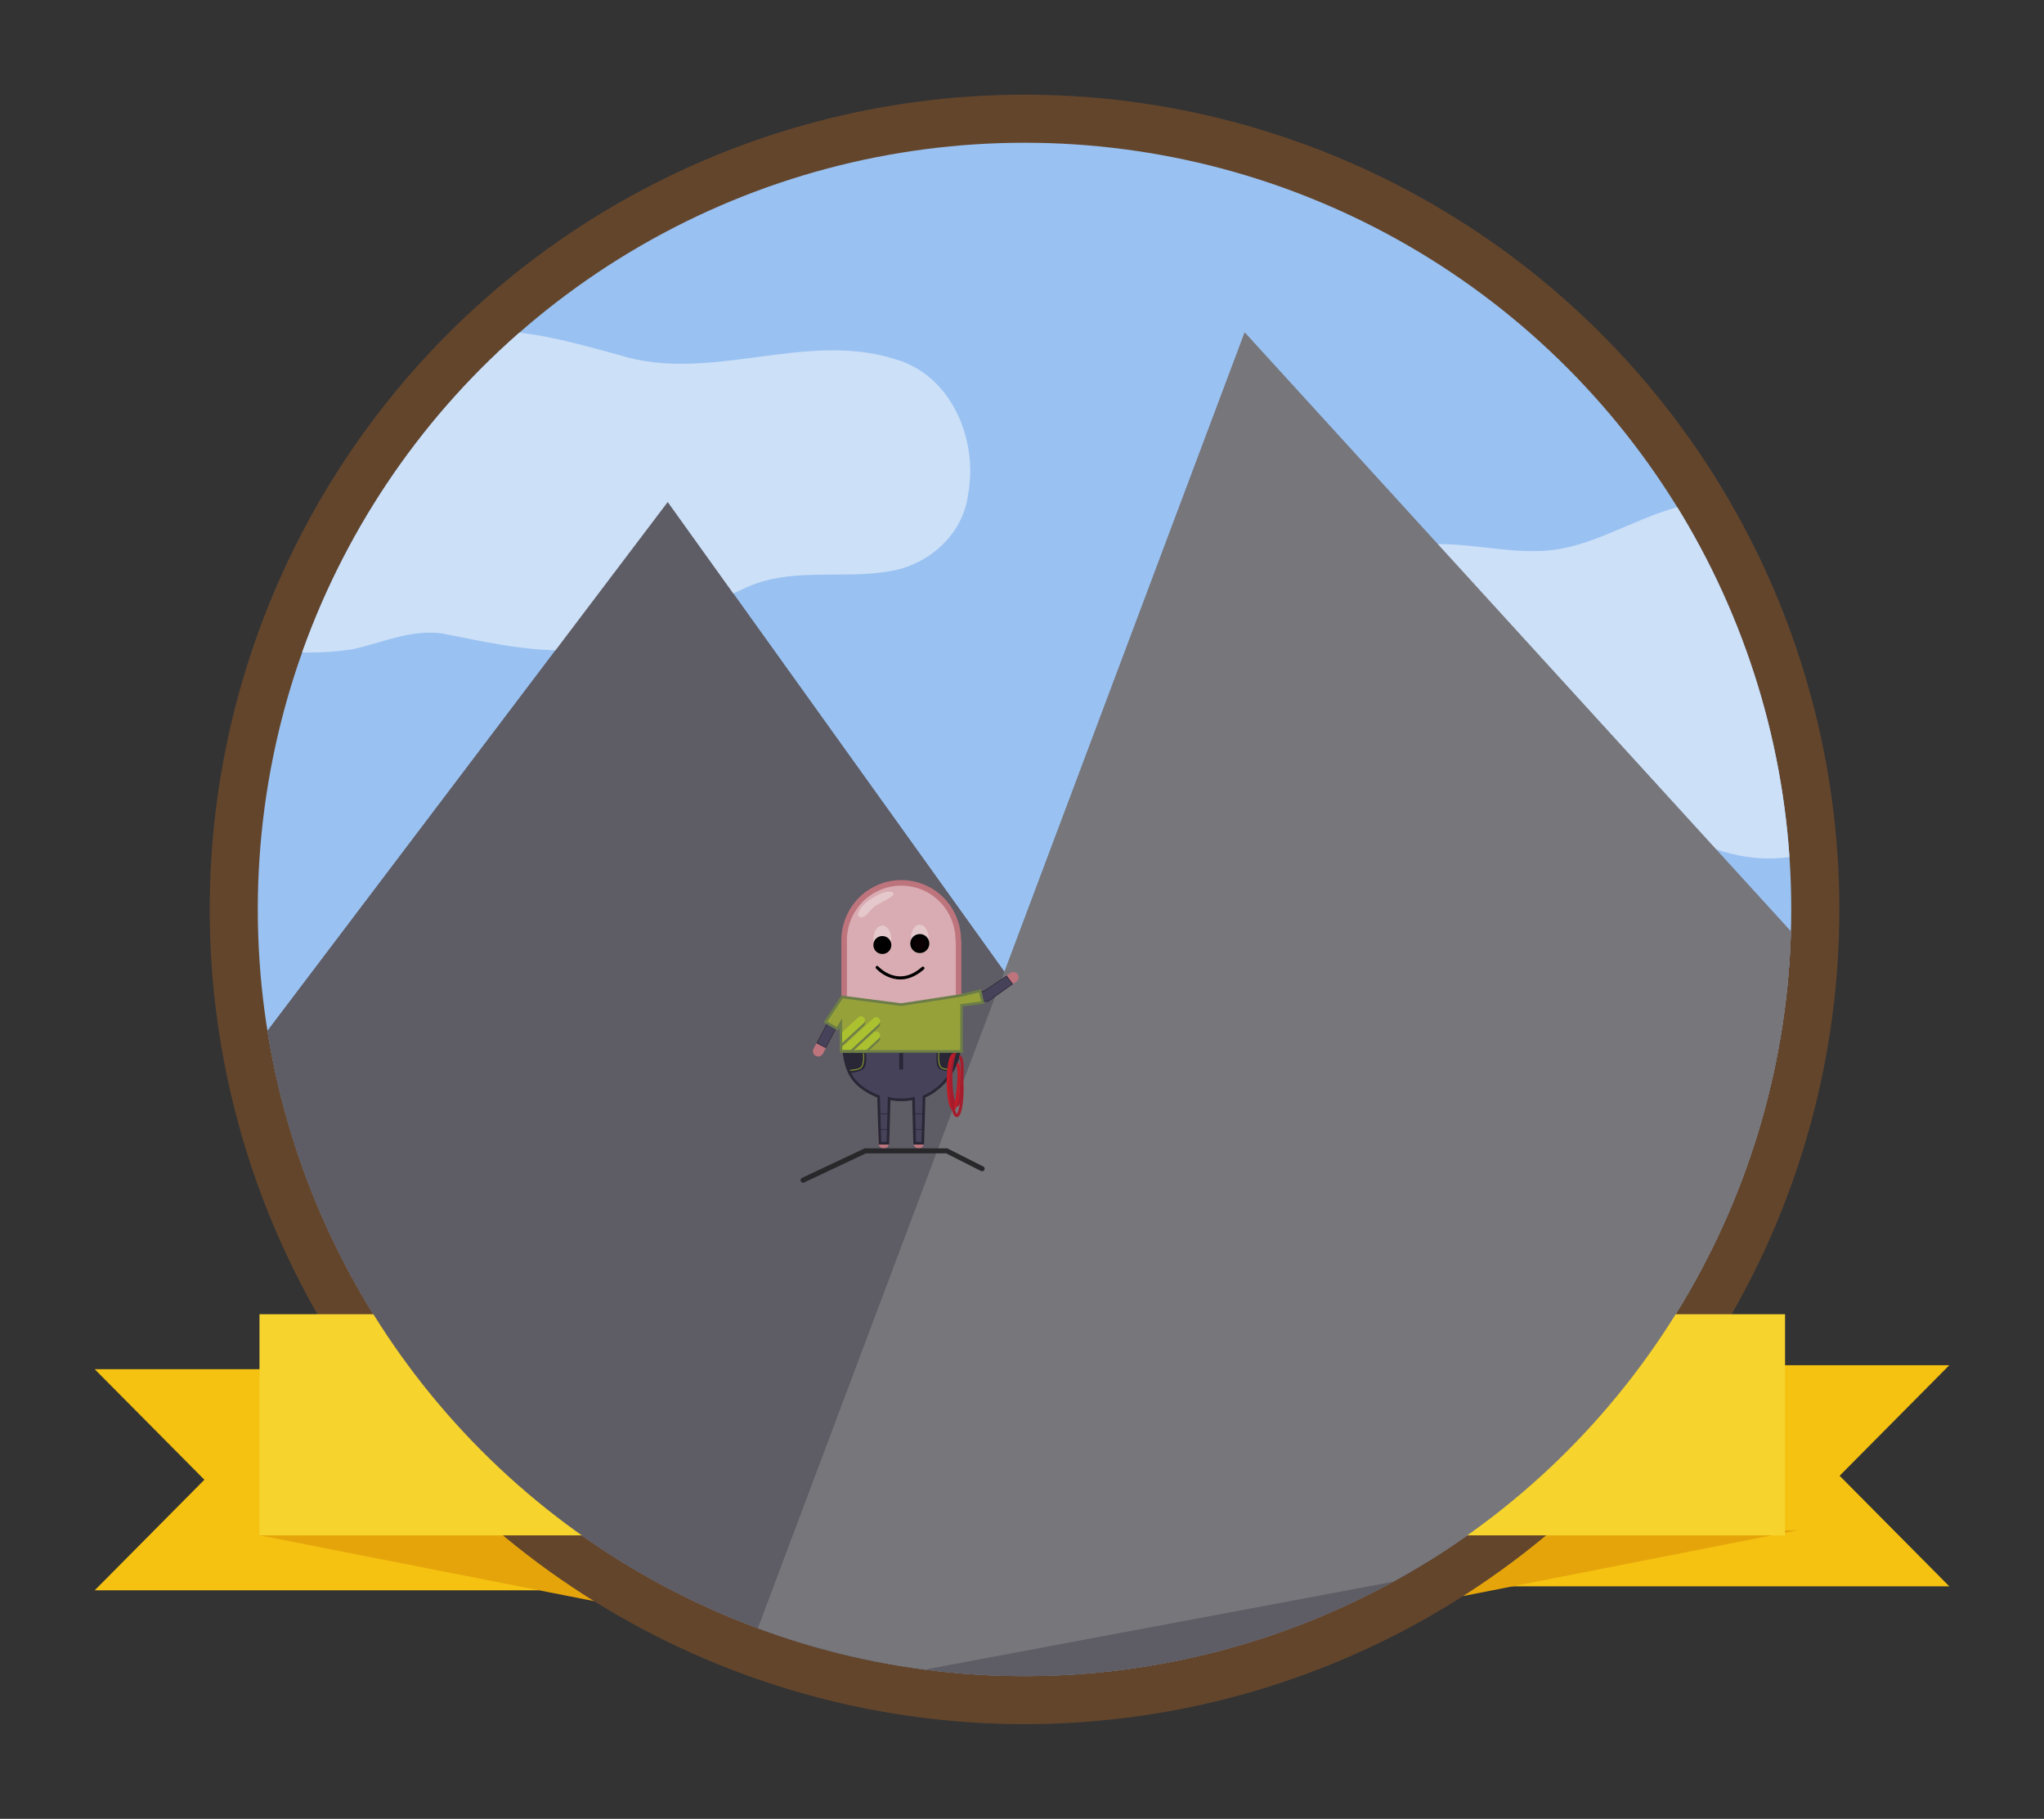 <?xml version="1.0" encoding="UTF-8" standalone="no"?>
<svg
   xmlns:osb="http://www.openswatchbook.org/uri/2009/osb"
   xmlns:dc="http://purl.org/dc/elements/1.1/"
   xmlns:cc="http://creativecommons.org/ns#"
   xmlns:rdf="http://www.w3.org/1999/02/22-rdf-syntax-ns#"
   xmlns:svg="http://www.w3.org/2000/svg"
   xmlns="http://www.w3.org/2000/svg"
   xmlns:sodipodi="http://sodipodi.sourceforge.net/DTD/sodipodi-0.dtd"
   xmlns:inkscape="http://www.inkscape.org/namespaces/inkscape"
   sodipodi:docname="original.svg"
   inkscape:version="1.0.2 (e86c870879, 2021-01-15)"
   id="svg8"
   version="1.1"
   viewBox="0 0 107.943 96.061"
   height="96.061mm"
   width="107.943mm">
  <rect x="0" y="0" width="107.943" height="96.061" fill="#333333" stroke="none"/>
  <defs
     id="defs2">
    <inkscape:path-effect
       effect="simplify"
       id="path-effect1286"
       is_visible="true"
       lpeversion="1"
       steps="1"
       threshold="0.001"
       smooth_angles="360"
       helper_size="0"
       simplify_individual_paths="false"
       simplify_just_coalesce="false" />
    <inkscape:path-effect
       effect="simplify"
       id="path-effect1205"
       is_visible="true"
       lpeversion="1"
       steps="1"
       threshold="0.001"
       smooth_angles="360"
       helper_size="0"
       simplify_individual_paths="false"
       simplify_just_coalesce="false" />
    <inkscape:path-effect
       simplify_just_coalesce="false"
       simplify_individual_paths="false"
       helper_size="0"
       smooth_angles="360"
       threshold="0.001"
       steps="1"
       lpeversion="1"
       is_visible="true"
       id="path-effect1276"
       effect="simplify" />
    <inkscape:path-effect
       simplify_just_coalesce="false"
       simplify_individual_paths="false"
       helper_size="0"
       smooth_angles="360"
       threshold="0.001"
       steps="1"
       lpeversion="1"
       is_visible="true"
       id="path-effect1265"
       effect="simplify" />
    <clipPath
       id="clipPath857"
       clipPathUnits="userSpaceOnUse">
      <circle
         r="40.491"
         cy="50.113"
         cx="50.915"
         id="circle859"
         style="fill:#cdab8f;fill-rule:evenodd;stroke-width:0.822;stroke-linecap:round;paint-order:stroke fill markers" />
    </clipPath>
    <clipPath
       id="clipPath863"
       clipPathUnits="userSpaceOnUse">
      <circle
         r="40.491"
         cy="50.113"
         cx="50.915"
         id="circle865"
         style="fill:#cdab8f;fill-rule:evenodd;stroke-width:0.822;stroke-linecap:round;paint-order:stroke fill markers" />
    </clipPath>
    <inkscape:path-effect
       effect="simplify"
       id="path-effect1279"
       is_visible="true"
       lpeversion="1"
       steps="1"
       threshold="0.001"
       smooth_angles="360"
       helper_size="0"
       simplify_individual_paths="false"
       simplify_just_coalesce="false" />
    <inkscape:path-effect
       simplify_just_coalesce="false"
       simplify_individual_paths="false"
       helper_size="0"
       smooth_angles="360"
       threshold="0.001"
       steps="1"
       lpeversion="1"
       is_visible="true"
       id="path-effect1275"
       effect="simplify" />
    <linearGradient
       osb:paint="solid"
       id="linearGradient1155">
      <stop
         id="stop1153"
         offset="0"
         style="stop-color:#cccccc;stop-opacity:1;" />
    </linearGradient>
    <linearGradient
       gradientTransform="matrix(0.268,0,0,0.127,-1.365,12.51)"
       osb:paint="solid"
       id="linearGradient1149">
      <stop
         id="stop1147"
         offset="0"
         style="stop-color:#878787;stop-opacity:1;" />
    </linearGradient>
    <linearGradient
       gradientTransform="matrix(0.268,0,0,0.127,-1.365,12.51)"
       osb:paint="solid"
       id="linearGradient1143">
      <stop
         id="stop1141"
         offset="0"
         style="stop-color:#dddddd;stop-opacity:1;" />
    </linearGradient>
    <linearGradient
       osb:paint="solid"
       id="linearGradient1137">
      <stop
         id="stop1135"
         offset="0"
         style="stop-color:#1fe633;stop-opacity:1;" />
    </linearGradient>
    <linearGradient
       osb:paint="solid"
       id="linearGradient1131">
      <stop
         id="stop1129"
         offset="0"
         style="stop-color:#77ff77;stop-opacity:1;" />
    </linearGradient>
    <clipPath
       id="clipPath1270"
       clipPathUnits="userSpaceOnUse">
      <path
         style="fill:#5e5c64;stroke:none;stroke-width:0.265px;stroke-linecap:butt;stroke-linejoin:miter;stroke-opacity:1"
         d="M 5.88,63.209 32.072,28.598 78.711,93.678 27.395,97.286 Z"
         id="path1272"
         clip-path="url(#clipPath857)" />
    </clipPath>
    <clipPath
       id="clipPath1281"
       clipPathUnits="userSpaceOnUse">
      <path
         style="fill:#77767b;stroke:none;stroke-width:0.265px;stroke-linecap:butt;stroke-linejoin:miter;stroke-opacity:1"
         d="M 62.541,19.644 35.28,92.208 115.06,77.241 Z"
         id="path1283"
         clip-path="url(#clipPath863)" />
    </clipPath>
    <linearGradient
       id="linearGradient966"
       osb:paint="solid"
       gradientTransform="matrix(-0.265,0,0,0.265,73.142,44.548)">
      <stop
         style="stop-color:#acc12f;stop-opacity:1;"
         offset="0"
         id="stop964" />
    </linearGradient>
    <linearGradient
       id="linearGradient960"
       osb:paint="solid"
       gradientTransform="matrix(-1,0,0,1,153.913,-3.2291675e-6)">
      <stop
         style="stop-color:#96a13a;stop-opacity:1;"
         offset="0"
         id="stop958" />
    </linearGradient>
    <linearGradient
       id="linearGradient954"
       osb:paint="solid"
       gradientTransform="matrix(-1,0,0,1,153.913,-3.2291675e-6)">
      <stop
         style="stop-color:#6c7d47;stop-opacity:1;"
         offset="0"
         id="stop952" />
    </linearGradient>
    <linearGradient
       id="linearGradient948"
       osb:paint="solid">
      <stop
         style="stop-color:#575c55;stop-opacity:1;"
         offset="0"
         id="stop946" />
    </linearGradient>
    <linearGradient
       id="linearGradient942"
       osb:paint="solid"
       gradientTransform="matrix(-3.78,0,0,3.78,437.583,-169.619)">
      <stop
         style="stop-color:#45425a;stop-opacity:1;"
         offset="0"
         id="stop940" />
    </linearGradient>
    <clipPath
       clipPathUnits="userSpaceOnUse"
       id="clipPath1148">
      <path
         sodipodi:nodetypes="ccccccccccccc"
         d="m 54.658,94.176 -6.288,9.436 4.494,2.585 1.298,-2.14 0.111,10.672 h 22.684 22.684 l 0.111,-10.672 1.297,2.14 4.494,-2.585 -6.122,-9.436 -22.464,2.9 z"
         style="fill:url(#linearGradient960);stroke:url(#linearGradient954);stroke-width:1;stroke-linecap:butt;stroke-linejoin:miter;stroke-miterlimit:4;stroke-dasharray:none;stroke-opacity:1"
         id="path1150" />
    </clipPath>
    <clipPath
       clipPathUnits="userSpaceOnUse"
       id="clipPath1279">
      <circle
         r="40.491"
         cy="50.113"
         cx="50.915"
         id="circle1281"
         style="fill:#99c1f1;fill-rule:evenodd;stroke-width:0.822;stroke-linecap:round;paint-order:stroke fill markers" />
    </clipPath>
    <clipPath
       clipPathUnits="userSpaceOnUse"
       id="clipPath1291">
      <circle
         r="40.491"
         cy="50.113"
         cx="50.915"
         id="circle1293"
         style="fill:#99c1f1;fill-rule:evenodd;stroke-width:0.822;stroke-linecap:round;paint-order:stroke fill markers" />
    </clipPath>
  </defs>
  <sodipodi:namedview
     fit-margin-bottom="5"
     fit-margin-right="5"
     fit-margin-left="5"
     fit-margin-top="5"
     inkscape:window-maximized="1"
     inkscape:window-y="29"
     inkscape:window-x="0"
     inkscape:window-height="1051"
     inkscape:window-width="1920"
     inkscape:guide-bbox="true"
     showguides="true"
     showgrid="false"
     inkscape:document-rotation="0"
     inkscape:current-layer="layer1"
     inkscape:document-units="mm"
     inkscape:cy="234.02483"
     inkscape:cx="166.49513"
     inkscape:zoom="11.313708"
     inkscape:pageshadow="2"
     inkscape:pageopacity="0.0"
     borderopacity="1.0"
     bordercolor="#666666"
     pagecolor="#ffffff"
     id="base" />
  <g
     transform="translate(3.19,-2.083)"
     id="layer1"
     inkscape:groupmode="layer"
     inkscape:label="Ebene 1">
    <path
       d="m 99.753,74.185 -5.793,5.84 5.793,5.84 h -23.463 v -11.679 z"
       fill="#c01c28"
       style="fill:#f5c211;paint-order:stroke fill markers"
       id="path861" />
    <path
       style="fill:#e5a50a"
       d="m 91.746,82.904 -17.67,3.474 v -3.474 z"
       fill="#a51d2d"
       id="path863" />
    <path
       d="m 1.81,74.395 5.793,5.84 -5.793,5.84 H 25.273 v -11.679 z"
       fill="#c01c28"
       style="fill:#f5c211;paint-order:stroke fill markers"
       id="path857" />
    <path
       style="fill:#e5a50a"
       d="m 10.513,83.171 17.67,3.474 v -3.474 z"
       fill="#a51d2d"
       id="path859" />
    <circle
       r="43.03"
       cy="50.113"
       cx="50.915"
       id="path841"
       style="fill:#63452c;fill-rule:evenodd;stroke-width:0.873;stroke-linecap:round;paint-order:stroke fill markers" />
    <circle
       style="fill:#99c1f1;fill-rule:evenodd;stroke-width:0.822;stroke-linecap:round;paint-order:stroke fill markers"
       id="circle843"
       cx="50.915"
       cy="50.113"
       r="40.491" />
    <path
       id="path1284"
       style="fill:#cce0f8;fill-opacity:1;stroke:none;stroke-width:0.265px;stroke-linecap:butt;stroke-linejoin:miter;stroke-opacity:1"
       d="m 94.213,33.275 c -2.05,-1.654 -3.711,-4.115 -6.446,-4.651 -3.401,-0.263 -6.165,2.406 -9.516,2.555 -2.559,0.124 -5.134,-0.819 -7.667,-0.07 -2.585,0.656 -4.806,2.402 -6.404,4.495 -0.924,1.317 -1.551,3.226 -0.403,4.615 1.81,2.455 4.702,3.827 7.519,4.791 5.128,1.693 10.721,-0.159 15.8,1.797 1.981,0.791 4.231,0.854 6.199,-0.012 2.253,-0.906 4.706,-2.595 5.03,-5.196 0.179,-2.005 -0.52,-4.055 -1.704,-5.654 -1.118,-0.74 -2.575,-0.928 -2.407,-2.669 z"
       clip-path="url(#clipPath1291)" />
    <path
       clip-path="url(#clipPath863)"
       id="path853"
       d="M 62.541,19.644 35.28,92.208 115.06,77.241 Z"
       style="fill:#77767b;stroke:none;stroke-width:0.265px;stroke-linecap:butt;stroke-linejoin:miter;stroke-opacity:1" />
    <path
       clip-path="url(#clipPath857)"
       id="path851"
       d="M 5.88,63.209 32.072,28.598 78.711,93.678 27.395,97.286 Z"
       style="fill:#5e5c64;stroke:none;stroke-width:0.265px;stroke-linecap:butt;stroke-linejoin:miter;stroke-opacity:1" />
    <g
       style="display:inline"
       id="layer3"
       inkscape:label="Pants"
       transform="matrix(0.507,0,0,0.507,-48.577,-28.629)" />
    <rect
       x="10.513"
       y="71.493"
       width="80.565"
       height="11.679"
       ry="0"
       fill="#e01b24"
       style="fill:#f6d32d;paint-order:stroke fill markers"
       id="rect869" />
    <path
       id="path1203"
       style="fill:#cce0f8;fill-opacity:1;stroke:none;stroke-width:0.265px;stroke-linecap:butt;stroke-linejoin:miter;stroke-opacity:1"
       d="m 19.277,20.222 c 3.332,-1.403 6.925,-0.276 10.226,0.608 4.812,1.524 9.809,-1.31 14.607,0.23 2.952,0.85 4.359,4.253 3.828,7.102 -0.249,2.16 -2.117,3.793 -4.21,4.102 -2.534,0.425 -5.241,-0.26 -7.643,0.911 -2.701,1.175 -5.201,3.087 -8.258,3.185 -2.476,0.269 -4.918,-0.275 -7.329,-0.754 -1.776,-0.412 -3.439,0.428 -5.136,0.781 -2.247,0.312 -4.691,0.245 -6.723,-0.867 -1.254,-1.122 -1.394,-2.998 -1.497,-4.583 0.098,-2.624 1.024,-5.552 3.514,-6.843 1.807,-1.081 3.626,-2.163 5.292,-3.444 1.061,-0.387 2.214,-0.417 3.331,-0.427 z"
       clip-path="url(#clipPath1279)" />
    <path
       clip-path="url(#clipPath1270)"
       d="m 14.165,50.113 c 2.402,-0.03 5.103,-0.153 6.958,1.679 1.633,1.436 3.387,3.173 5.742,3.056 1.728,0.094 3.515,-0.181 4.967,-1.177 2.645,-0.809 5.634,-1.025 8.178,0.244 2.341,1.015 5.032,1.316 7.53,0.806 1.486,-0.961 3.339,-1.793 4.089,-3.5 0.621,-2.523 0.364,-5.178 0.199,-7.746 -0.561,-5.39 -3.048,-10.304 -5.344,-15.125 -1.423,-3.005 -4.586,-4.773 -7.812,-5.102 -2.565,-0.303 -5.173,-0.339 -7.747,-0.189 -4.952,1.331 -9.796,3.351 -13.981,6.348 -3.092,2.091 -4.748,5.663 -5.38,9.248 -0.721,3.248 -1.363,6.684 -0.264,9.931 0.351,1.474 1.346,2.772 2.865,1.526 z"
       style="fill:#ffffff;stroke:none;stroke-width:0.265px;stroke-linecap:butt;stroke-linejoin:miter;stroke-opacity:1"
       id="path1263" />
    <path
       clip-path="url(#clipPath1281)"
       d="m 51.048,38.353 c 2.283,-0.836 4.752,-1.295 7.187,-1.209 2.029,0.034 3.42,1.833 5.406,2.043 1.483,0.285 3.396,0.579 4.437,-0.819 1.137,-1.313 2.621,-2.548 4.472,-2.453 1.933,0.136 3.882,0.054 5.753,-0.491 2.666,-0.719 5.55,-2.085 6.695,-4.759 0.304,-1.584 0.093,-3.225 0.076,-4.83 -0.231,-2.066 -1.63,-3.744 -2.728,-5.431 -1.811,-2.586 -4.219,-4.806 -7.187,-5.974 -2.433,-0.951 -4.794,-2.119 -7.313,-2.829 -2.715,-0.712 -5.325,0.824 -7.615,2.096 -2.599,1.553 -5.071,3.602 -6.286,6.452 -1.602,3.325 -3.774,6.632 -3.768,10.455 -0.072,2.07 -0.369,4.245 0.281,6.245 0.243,0.479 0.599,0.941 0.588,1.505 z"
       style="fill:#deddda;stroke:none;stroke-width:0.265px;stroke-linecap:butt;stroke-linejoin:miter;stroke-opacity:1"
       id="path1274" />
    <g
       id="g1128"
       transform="matrix(0.14,0,0,0.14,38.964,47.822)">
      <g
         transform="translate(-38.136,-44.878)"
         style="display:inline"
         id="layer1-6"
         inkscape:label="Body">
        <path
           style="fill:#be747c;stroke:#be747c;stroke-width:4;stroke-linecap:round;stroke-linejoin:miter;stroke-miterlimit:4;stroke-dasharray:none;stroke-opacity:1"
           d="m 55.976,95.281 -5.149,9.723 -5.149,9.723"
           id="path72"
           sodipodi:nodetypes="ccc" />
        <path
           sodipodi:nodetypes="ccc"
           id="path897"
           d="m 97.932,95.281 11.058,-1.258 10.282,-7.166"
           style="fill:none;stroke:#be747c;stroke-width:4;stroke-linecap:round;stroke-linejoin:miter;stroke-miterlimit:4;stroke-dasharray:none;stroke-opacity:1" />
        <path
           style="fill:none;stroke:#be747c;stroke-width:4;stroke-linecap:round;stroke-linejoin:miter;stroke-miterlimit:4;stroke-dasharray:none;stroke-opacity:1"
           d="m 70.408,131.121 v 18.268"
           id="path903" />
        <path
           id="path905"
           d="m 83.571,131.121 v 18.268"
           style="fill:none;stroke:#be747c;stroke-width:4;stroke-linecap:round;stroke-linejoin:miter;stroke-miterlimit:4;stroke-dasharray:none;stroke-opacity:1" />
        <path
           sodipodi:nodetypes="cccssccccc"
           id="path1031"
           style="fill:#d8acb2;stroke:#be747c;stroke-width:2.099;stroke-linecap:round;stroke-linejoin:bevel;stroke-miterlimit:4;stroke-dasharray:none;stroke-opacity:1"
           d="M 66.295,54.094 C 59.585,57.96 55.447,65.139 55.447,72.912 v 37.725 c -1.26e-4,7.705 4.067,14.832 10.684,18.724 6.676,3.926 14.932,3.962 21.641,0.095 6.71,-3.867 10.848,-11.046 10.848,-18.819 V 72.912 h -0.108 C 98.535,65.229 94.512,58.107 87.936,54.189 81.26,50.263 73.004,50.227 66.295,54.094 Z" />
        <path
           id="path1061"
           style="fill:#e5c8cb;fill-opacity:1;stroke:none;stroke-width:0.335;stroke-linecap:round;stroke-linejoin:bevel;stroke-miterlimit:4;stroke-dasharray:none;stroke-opacity:1"
           d="m 68.584,59.1 c -4.216,2.213 -4.137,5.204 -6.849,5.069 -2.436,-0.121 -0.148,-4.19 3.137,-6.4 3.442,-2.315 6.368,-3.649 8.551,-3.052 2.817,0.771 -3.336,3.593 -4.838,4.382 z"
           sodipodi:nodetypes="sssss" />
      </g>
      <g
         inkscape:label="Face"
         id="layer4"
         style="display:inline">
        <g
           id="g1049"
           transform="translate(-41.279,-41.35)"
           style="display:inline">
          <path
             id="path1033"
             d="m 71.048,79.603 c 0,0 7.724,8.706 17.27,0.27"
             style="fill:none;stroke:#000000;stroke-width:1.165;stroke-linecap:round;stroke-linejoin:miter;stroke-miterlimit:4;stroke-dasharray:none;stroke-opacity:1" />
          <g
             id="g1047">
            <g
               id="g1039">
              <ellipse
                 ry="4.644"
                 rx="2.659"
                 style="fill:#e5c8cb;fill-opacity:1;stroke:#e5c8cb;stroke-width:1.459;stroke-linecap:round;stroke-linejoin:bevel;stroke-miterlimit:4;stroke-dasharray:none;stroke-opacity:1"
                 id="ellipse1035"
                 cx="73.014"
                 cy="69.163" />
              <circle
                 r="2.806"
                 cy="71.147"
                 cx="73.014"
                 id="circle1037"
                 style="fill:#000000;fill-opacity:1;stroke:#000000;stroke-width:1.165;stroke-linecap:round;stroke-linejoin:bevel;stroke-miterlimit:4;stroke-dasharray:none;stroke-opacity:1" />
            </g>
            <g
               id="g1045">
              <ellipse
                 cy="68.854"
                 cx="87.131"
                 id="ellipse1041"
                 style="fill:#e5c8cb;fill-opacity:1;stroke:#e5c8cb;stroke-width:1.459;stroke-linecap:round;stroke-linejoin:bevel;stroke-miterlimit:4;stroke-dasharray:none;stroke-opacity:1"
                 rx="2.659"
                 ry="4.644" />
              <circle
                 r="3.007"
                 cy="70.593"
                 cx="87.139"
                 id="circle1043"
                 style="fill:#0a0003;fill-opacity:1;stroke:#000000;stroke-width:1.165;stroke-linecap:round;stroke-linejoin:bevel;stroke-miterlimit:4;stroke-dasharray:none;stroke-opacity:1" />
            </g>
          </g>
        </g>
      </g>
      <g
         transform="translate(-38.136,-44.878)"
         inkscape:label="Pants"
         id="layer3-7"
         style="display:inline">
        <g
           transform="translate(-1.2708333e-6)"
           style="display:inline"
           id="g1090">
          <path
             sodipodi:nodetypes="ccccccccccccc"
             transform="matrix(0.265,0,0,0.265,38.136,44.878)"
             d="m 64.789,264 c 3.804,23.777 8.09,47.645 49.586,64.273 l 1.947,66.293 h 11.391 l 1.688,-63.646 c 5.774,1.371 11.548,2.004 17.322,1.875 5.774,0.129 11.548,-0.504 17.322,-1.875 l 1.688,63.646 h 11.641 l 1.699,-66.293 C 208.194,315.711 225.471,287.777 229.275,264 h -82.552 z"
             style="fill:#45425a;stroke:#292735;stroke-width:3.78;stroke-linecap:butt;stroke-linejoin:miter;stroke-miterlimit:4;stroke-dasharray:none;stroke-opacity:1;fill-opacity:1"
             id="path970" />
          <g
             id="g1071">
            <g
               id="g1024">
              <path
                 sodipodi:nodetypes="cc"
                 id="path1006"
                 d="m 68.583,138.037 c 1.526,0.63 2.597,0.395 3.639,0.107"
                 style="fill:none;stroke:#292735;stroke-width:0.265;stroke-linecap:butt;stroke-linejoin:miter;stroke-miterlimit:4;stroke-dasharray:none;stroke-opacity:1" />
              <path
                 style="fill:none;stroke:#292735;stroke-width:0.265;stroke-linecap:butt;stroke-linejoin:miter;stroke-miterlimit:4;stroke-dasharray:none;stroke-opacity:1"
                 d="m 68.583,143.907 c 1.526,0.63 2.597,0.395 3.639,0.107"
                 id="path1008"
                 sodipodi:nodetypes="cc" />
            </g>
            <g
               id="g1020">
              <path
                 style="fill:none;stroke:#292735;stroke-width:0.265;stroke-linecap:butt;stroke-linejoin:miter;stroke-miterlimit:4;stroke-dasharray:none;stroke-opacity:1"
                 d="m 81.759,138.037 c 1.526,0.63 2.597,0.395 3.639,0.107"
                 id="path1010"
                 sodipodi:nodetypes="cc" />
              <path
                 sodipodi:nodetypes="cc"
                 id="path1012"
                 d="m 81.759,143.907 c 1.526,0.63 2.597,0.395 3.639,0.107"
                 style="fill:none;stroke:#292735;stroke-width:0.265;stroke-linecap:butt;stroke-linejoin:miter;stroke-miterlimit:4;stroke-dasharray:none;stroke-opacity:1" />
            </g>
            <g
               id="g1054">
              <path
                 id="path1026"
                 d="m 76.957,114.728 v 6.903"
                 style="fill:none;stroke:#292735;stroke-width:1.465;stroke-linecap:butt;stroke-linejoin:miter;stroke-miterlimit:4;stroke-dasharray:none;stroke-opacity:1" />
              <path
                 id="path1028"
                 d="m 76.957,114.728 v 6.903"
                 style="fill:none;stroke:url(#linearGradient966);stroke-width:0.265;stroke-linecap:butt;stroke-linejoin:miter;stroke-miterlimit:4;stroke-dasharray:0.53, 0.265, 0.133, 0.265;stroke-dashoffset:0;stroke-opacity:1" />
            </g>
            <g
               id="g1046">
              <path
                 sodipodi:nodetypes="ccacc"
                 id="path1032"
                 d="m 55.278,114.728 2.307,8.302 c 0,0 4.245,-0.433 5.422,-1.952 1.302,-1.68 0.595,-6.35 0.595,-6.35 z"
                 style="fill:#292735;fill-opacity:1;stroke:none;stroke-width:0.265px;stroke-linecap:butt;stroke-linejoin:miter;stroke-opacity:1" />
              <path
                 sodipodi:nodetypes="cac"
                 id="path1036"
                 d="m 57.68,121.937 c 0,0 3.284,-0.049 4.263,-1.148 1.188,-1.333 0.791,-5.3 0.791,-5.3"
                 style="fill:none;stroke:url(#linearGradient966);stroke-width:0.265px;stroke-linecap:butt;stroke-linejoin:miter;stroke-opacity:1" />
            </g>
            <g
               id="g1050">
              <path
                 style="fill:#292735;fill-opacity:1;stroke:none;stroke-width:0.265px;stroke-linecap:butt;stroke-linejoin:miter;stroke-opacity:1"
                 d="m 98.799,114.728 -2.307,7.647 c 0,0 -4.204,0.107 -5.422,-1.297 -1.393,-1.606 -0.595,-6.35 -0.595,-6.35 z"
                 id="path1034"
                 sodipodi:nodetypes="ccacc" />
              <path
                 style="fill:none;stroke:url(#linearGradient966);stroke-width:0.265px;stroke-linecap:butt;stroke-linejoin:miter;stroke-opacity:1"
                 d="m 95.64,121.636 c 0,0 -2.832,0.081 -3.684,-0.847 -1.266,-1.378 -0.791,-5.557 -0.791,-5.557"
                 id="path1038"
                 sodipodi:nodetypes="cac" />
            </g>
          </g>
        </g>
        <g
           id="g1121">
          <path
             id="path1112"
             style="fill:none;fill-opacity:1;fill-rule:evenodd;stroke:#a51d2d;stroke-width:1.124;stroke-linecap:butt;stroke-miterlimit:4;stroke-dasharray:none;stroke-dashoffset:0;stroke-opacity:1;paint-order:stroke fill markers"
             d="m 98.867,116.742 c 1.672,0.441 1.122,8.164 0.708,12.581 -0.414,4.417 -1.391,6.735 -2.331,5.526 -0.939,-1.209 -1.577,-6.199 -1.52,-11.076 0.057,-4.877 1.753,-9.045 1.753,-9.51"
             sodipodi:nodetypes="csssc" />
          <path
             id="path1114"
             style="fill:none;fill-opacity:1;fill-rule:evenodd;stroke:#c01c28;stroke-width:1.124;stroke-linecap:butt;stroke-miterlimit:4;stroke-dasharray:none;stroke-dashoffset:0;stroke-opacity:1;paint-order:stroke fill markers"
             d="m 97.969,119.461 c 1.453,0.597 0.673,8.876 0.117,12.735 -0.556,3.861 -1.286,5.39 -2.155,3.494 -0.869,-1.895 -1.362,-6.576 -1.185,-11.265 0.177,-4.689 0.976,-8.133 1.922,-8.288"
             sodipodi:nodetypes="csssc" />
          <path
             id="path1116"
             style="fill:none;fill-opacity:1;fill-rule:evenodd;stroke:#a51d2d;stroke-width:1.124;stroke-linecap:round;stroke-miterlimit:4;stroke-dasharray:none;stroke-dashoffset:0;stroke-opacity:1;paint-order:stroke fill markers"
             d="m 99.875,125.789 c 0.261,4.189 -0.039,8.751 -0.745,11.323 -0.706,2.572 -1.66,2.577 -2.367,0.013 -0.707,-2.564 -1.28,-7.09 -1.021,-11.283"
             sodipodi:nodetypes="cssc" />
        </g>
      </g>
      <g
         transform="translate(-38.136,-44.878)"
         style="display:inline"
         inkscape:label="Shirt"
         id="layer2">
        <g
           transform="translate(-1.2708333e-6)"
           style="display:inline"
           id="g1184">
          <path
             sodipodi:nodetypes="ccccc"
             id="path1131"
             d="m 49.765,102.917 -4.592,8.752 3.361,1.717 4.597,-8.691 z"
             style="fill:#45425a;fill-opacity:1;stroke:#292735;stroke-width:0.265;stroke-linecap:butt;stroke-linejoin:miter;stroke-miterlimit:4;stroke-dasharray:none;stroke-opacity:1" />
          <path
             style="fill:#45425a;fill-opacity:1;stroke:#292735;stroke-width:0.265;stroke-linecap:butt;stroke-linejoin:miter;stroke-miterlimit:4;stroke-dasharray:none;stroke-opacity:1"
             d="m 106.528,92.443 1.669,-0.356 8.521,-5.723 2.259,3 -9.323,6.617 -2.522,-0.027 z"
             id="path1133"
             sodipodi:nodetypes="ccccccc" />
          <path
             sodipodi:nodetypes="cccccccccccccc"
             transform="matrix(0.265,0,0,0.265,38.136,44.878)"
             d="m 62.445,186.322 -23.766,35.662 16.986,9.77 4.904,-8.09 L 60.988,264 h 85.734 85.736 l 0.196,-65.701 29.922,-3.903 -3.75,-16.878 -25.877,6.358 -7.942,1.41 -78.285,11.997 z"
             style="fill:url(#linearGradient960);stroke:url(#linearGradient954);stroke-width:3.78;stroke-linecap:butt;stroke-linejoin:miter;stroke-miterlimit:4;stroke-dasharray:none;stroke-opacity:1"
             id="path1126" />
          <g
             id="g1168">
            <g
               transform="translate(0.49,0.572)"
               clip-path="url(#clipPath1148)"
               id="g1158"
               style="fill:none;stroke:url(#linearGradient954)">
              <path
                 style="fill:none;stroke:url(#linearGradient954);stroke-width:3;stroke-linecap:round;stroke-linejoin:miter;stroke-miterlimit:4;stroke-dasharray:none;stroke-opacity:1"
                 d="M 55.278,114.728 67.042,103.88"
                 id="path1152"
                 sodipodi:nodetypes="cc" />
              <path
                 sodipodi:nodetypes="cc"
                 id="path1154"
                 d="M 55.278,120.152 67.042,109.304"
                 style="fill:none;stroke:url(#linearGradient954);stroke-width:3;stroke-linecap:round;stroke-linejoin:miter;stroke-miterlimit:4;stroke-dasharray:none;stroke-opacity:1" />
              <path
                 style="fill:none;stroke:url(#linearGradient954);stroke-width:3;stroke-linecap:round;stroke-linejoin:miter;stroke-miterlimit:4;stroke-dasharray:none;stroke-opacity:1"
                 d="M 49.565,114.398 61.328,103.55"
                 id="path1156"
                 sodipodi:nodetypes="cc" />
            </g>
            <g
               id="g1144"
               clip-path="url(#clipPath1148)"
               transform="translate(0.49,-0.487)">
              <path
                 sodipodi:nodetypes="cc"
                 id="path1135"
                 d="M 55.278,114.728 67.042,103.88"
                 style="fill:none;stroke:url(#linearGradient966);stroke-width:3;stroke-linecap:round;stroke-linejoin:miter;stroke-miterlimit:4;stroke-dasharray:none;stroke-opacity:1" />
              <path
                 style="fill:none;stroke:url(#linearGradient966);stroke-width:3;stroke-linecap:round;stroke-linejoin:miter;stroke-miterlimit:4;stroke-dasharray:none;stroke-opacity:1"
                 d="M 55.278,120.152 67.042,109.304"
                 id="path1137"
                 sodipodi:nodetypes="cc" />
              <path
                 sodipodi:nodetypes="cc"
                 id="path1139"
                 d="M 49.565,114.398 61.328,103.55"
                 style="fill:none;stroke:url(#linearGradient966);stroke-width:3;stroke-linecap:round;stroke-linejoin:miter;stroke-miterlimit:4;stroke-dasharray:none;stroke-opacity:1" />
            </g>
          </g>
        </g>
      </g>
      <g
         id="layer5"
         inkscape:label="Hat"
         style="display:inline" />
    </g>
    <path
       style="fill:none;stroke:#28272a;stroke-width:0.265;stroke-linecap:round;stroke-linejoin:miter;stroke-miterlimit:4;stroke-dasharray:none;stroke-opacity:1"
       d="M 39.222,64.412 42.503,62.866 h 4.303 l 1.871,0.944"
       id="path1130" />
  </g>
</svg>
